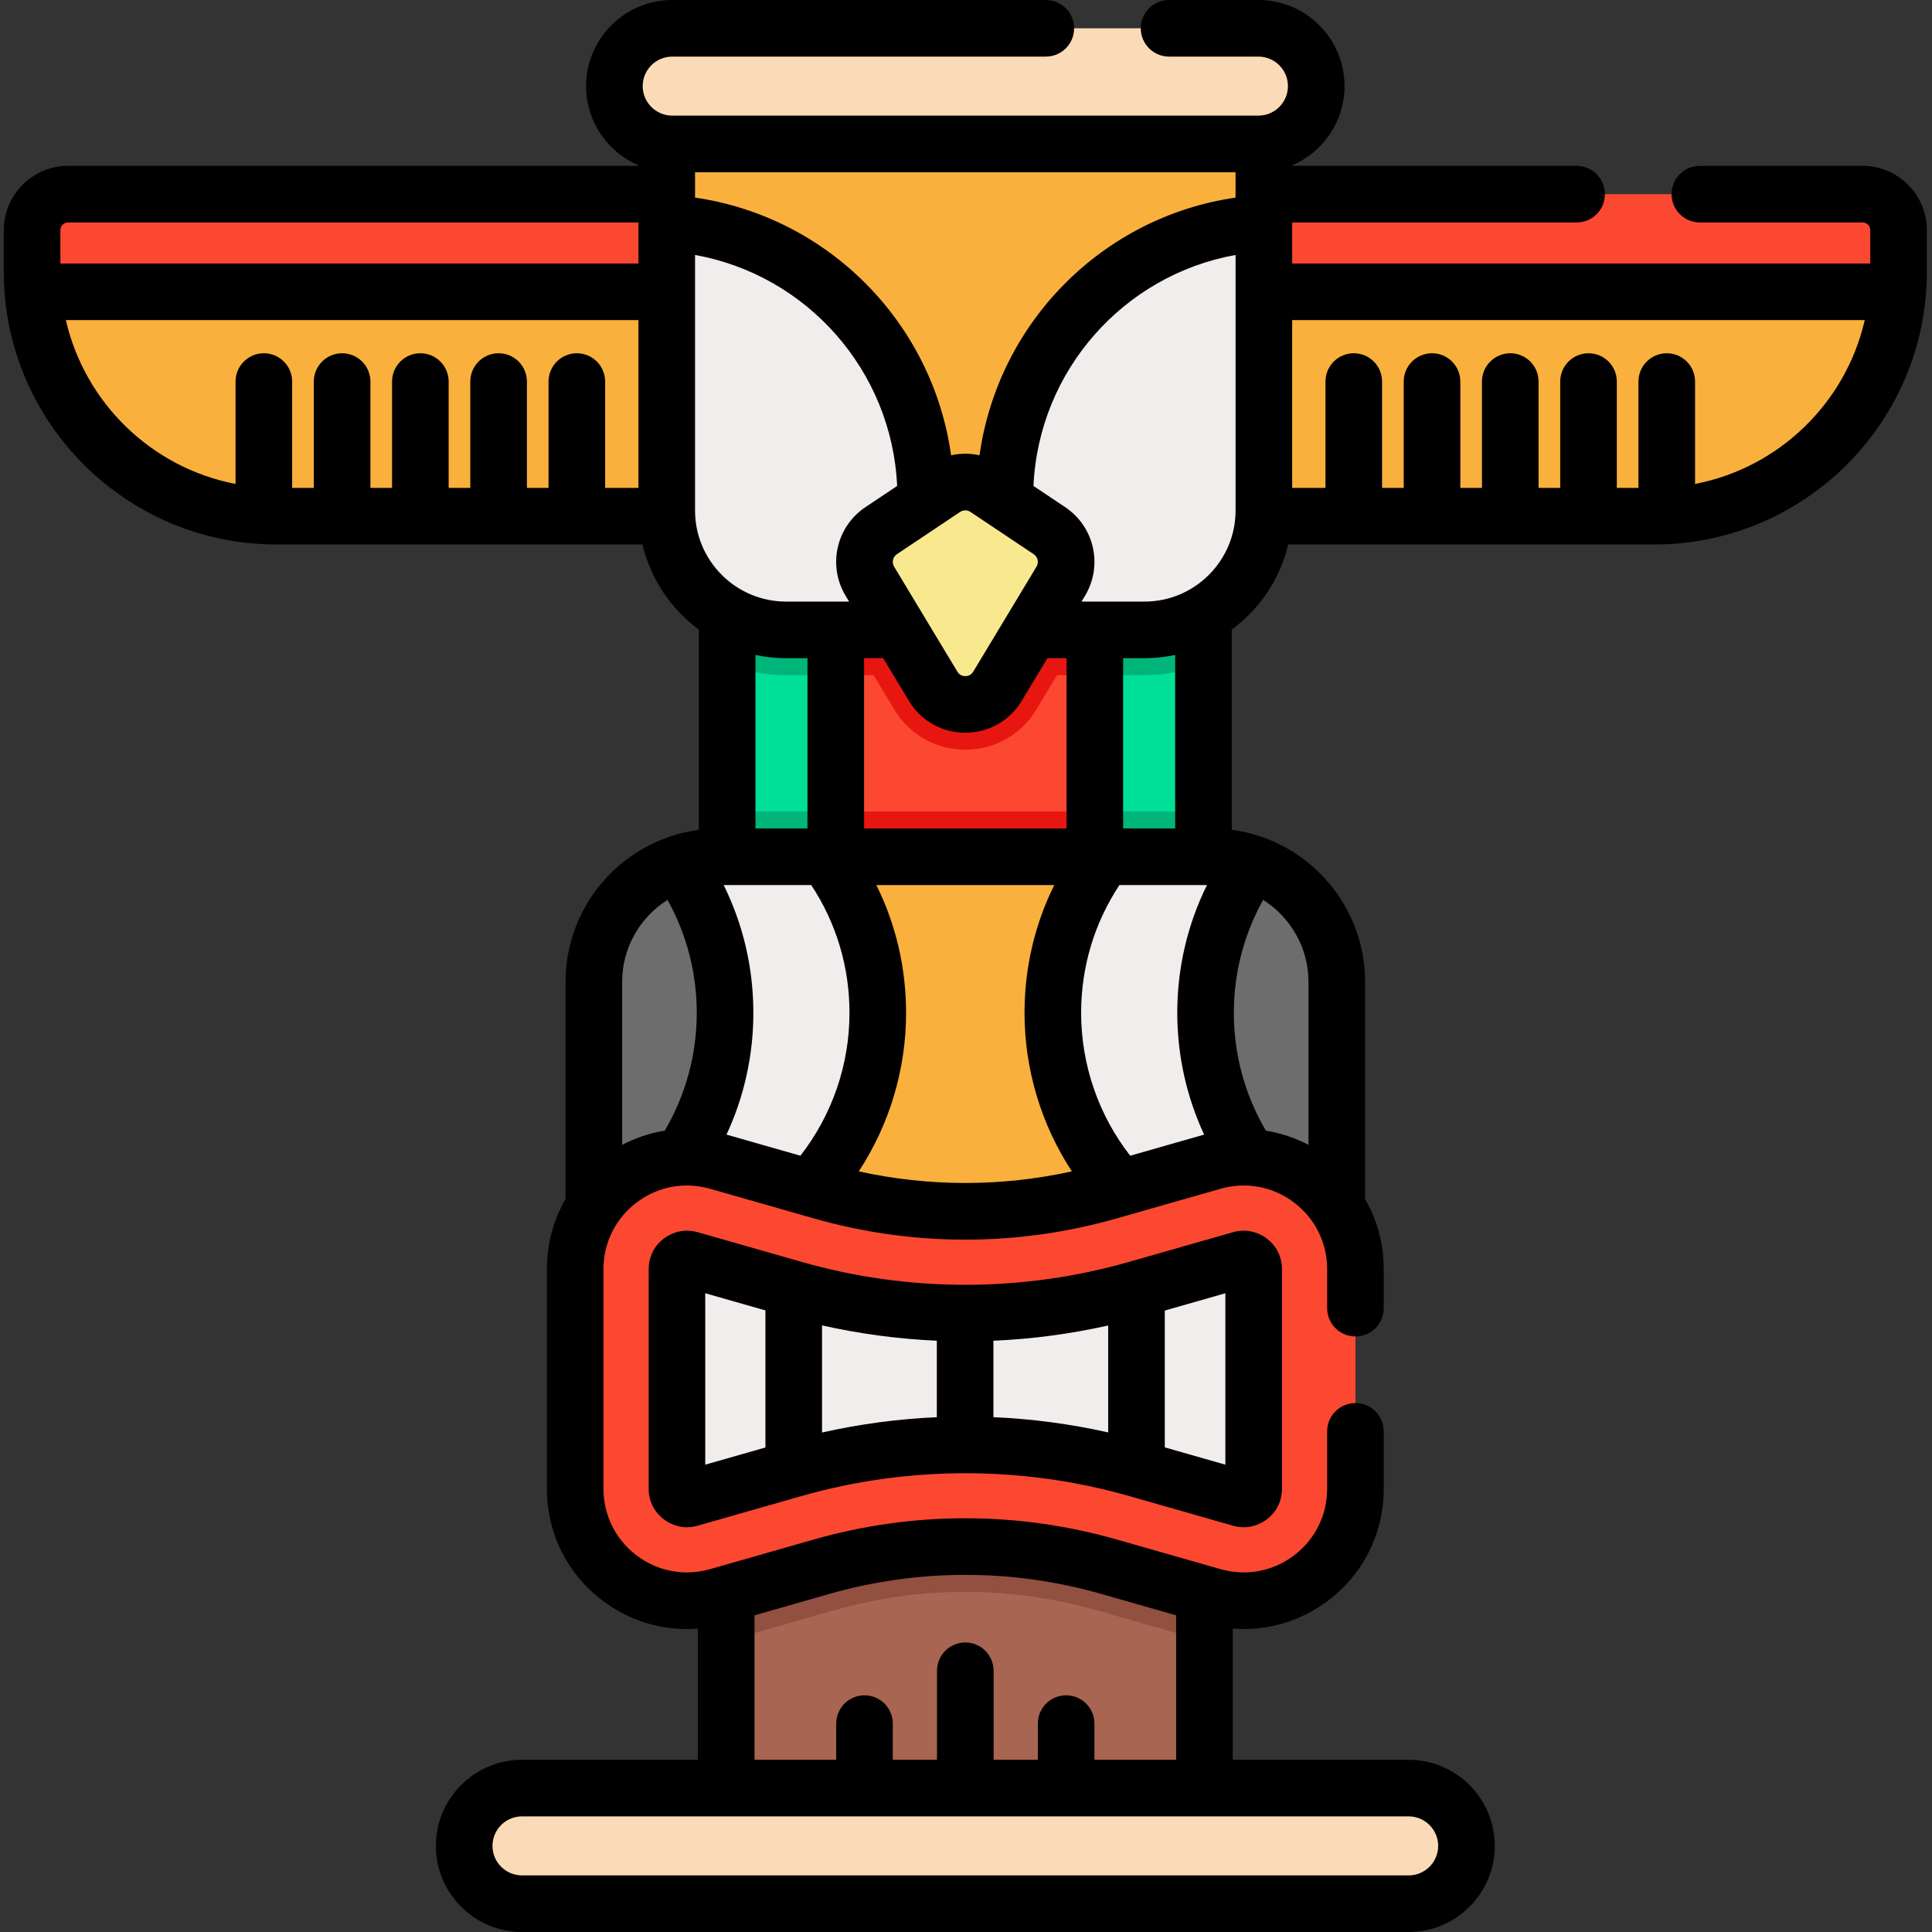 <svg height="512pt" viewBox="-1 0 512 512" width="512pt" xmlns="http://www.w3.org/2000/svg"><rect x="-1" y="0" width="512" height="512" fill="#333333" stroke="none"/><path d="m191.449 397.121h126.738v91.309h-126.738zm0 0" fill="#a86552"/><path d="m318.188 397.121v37.758c-.359-.09-.711-.188-1.07-.289l-27.527-7.859c-11.312-3.23-23.012-4.871-34.773-4.871-11.758 0-23.457 1.641-34.77 4.871l-27.527 7.859c-.363.102-.711.199-1.07.289v-37.758zm0 0" fill="#915040"/><path d="m206.098 145.449h97.441v97.441h-97.441zm0 0" fill="#fc4830"/><path d="m303.539 145.449v33.461c-.41 0-.832.012-1.242.012h-23.168l-5.512 9.137c-4.008 6.652-11.027 10.621-18.801 10.621-7.77 0-14.789-3.969-18.797-10.621l-5.512-9.137h-23.168c-.41 0-.832-.012-1.242-.012v-33.461zm0 0" fill="#e81610"/><path d="m206.098 215.051h97.441v27.844h-97.441zm0 0" fill="#e81610"/><path d="m191.707 152.988h28.781v94.551h-28.781zm0 0" fill="#00df97"/><path d="m191.707 152.988h28.781v25.934h-13.148c-5.512 0-10.781-1.023-15.633-2.891zm0 0" fill="#00b579"/><path d="m191.707 215.051h28.781v32.488h-28.781zm0 0" fill="#00b579"/><path d="m289.148 152.988h28.781v94.551h-28.781zm0 0" fill="#00df97"/><path d="m317.93 152.988v23.043c-4.852 1.867-10.121 2.891-15.633 2.891h-13.148v-25.934zm0 0" fill="#00b579"/><path d="m289.148 215.051h28.781v32.488h-28.781zm0 0" fill="#00b579"/><path d="m502.137 60.988v11.059c0 1.781-.07 3.543-.219 5.285-2.676 33.281-30.555 59.457-64.531 59.457h-117.312v-85.332h172.527c5.266 0 9.535 4.27 9.535 9.531zm0 0" fill="#fc4830"/><path d="m501.918 77.332c-2.676 33.281-30.555 59.457-64.531 59.457h-117.312v-59.457zm0 0" fill="#fab03c"/><path d="m189.559 51.457v85.332h-117.309c-33.977 0-61.855-26.176-64.531-59.457-.148-1.742-.219-3.504-.219-5.285v-11.059c0-5.262 4.27-9.531 9.535-9.531zm0 0" fill="#fc4830"/><path d="m7.719 77.332h181.84v59.457h-117.309c-33.977 0-61.855-26.176-64.531-59.457zm0 0" fill="#fab03c"/><path d="m333.941 37.184v98.102c0 17.477-14.164 31.641-31.641 31.641h-94.965c-17.477 0-31.641-14.164-31.641-31.641v-98.102c0-5.852 4.738-10.59 10.59-10.59h137.066c5.852 0 10.59 4.738 10.59 10.59zm0 0" fill="#fab03c"/><path d="m333.941 59.129v76.156c0 17.477-14.164 31.641-31.641 31.641h-27.965c-5.754-10.41-9.027-22.387-9.027-35.133 0-38.805 30.363-70.516 68.633-72.664zm0 0" fill="#f1eded"/><path d="m244.328 131.793c0 12.746-3.273 24.723-9.027 35.133h-27.965c-17.477 0-31.641-14.164-31.641-31.641v-76.156c38.27 2.148 68.633 33.859 68.633 72.664zm0 0" fill="#f1eded"/><path d="m332.496 38.141h-155.355c-8.461 0-15.32-6.859-15.32-15.32 0-8.461 6.859-15.32 15.32-15.32h155.355c8.461 0 15.32 6.859 15.32 15.32 0 8.461-6.859 15.32-15.32 15.32zm0 0" fill="#fbdbb7"/><path d="m372.305 504.5h-234.977c-8.461 0-15.32-6.859-15.32-15.32 0-8.461 6.859-15.32 15.32-15.32h234.977c8.465 0 15.324 6.859 15.324 15.32 0 8.461-6.863 15.32-15.324 15.32zm0 0" fill="#fbdbb7"/><path d="m249.289 129.43-16.762 11.203c-4.422 2.953-5.742 8.855-2.996 13.41l16.762 27.82c3.871 6.422 13.18 6.422 17.051 0l16.762-27.82c2.746-4.555 1.426-10.457-2.992-13.41l-16.766-11.203c-3.348-2.238-7.711-2.238-11.059 0zm0 0" fill="#f8e98e"/><path d="m353.262 260.215v68.102h-196.887v-68.102c0-14.531 9.34-26.875 22.34-31.359 3.391-1.168 7.031-1.809 10.824-1.809h130.559c3.793 0 7.434.641 10.824 1.809 13 4.484 22.34 16.828 22.34 31.359zm0 0" fill="#fab03c"/><path d="m353.262 260.215v68.102h-40.652c-20.68-11.949-34.598-34.301-34.598-59.902 0-15.508 5.105-29.832 13.738-41.363h28.348c3.793 0 7.434.637 10.824 1.805 13 4.484 22.34 16.828 22.34 31.359zm0 0" fill="#f1eded"/><path d="m353.262 260.215v68.102h-.18c-20.68-11.949-34.594-34.301-34.594-59.902 0-14.711 4.594-28.348 12.434-39.559 13 4.484 22.34 16.828 22.34 31.359zm0 0" fill="#6d6d6d"/><path d="m231.621 268.41c0 25.605-13.914 47.957-34.594 59.902h-40.652v-68.102c0-14.527 9.34-26.871 22.34-31.355 3.391-1.172 7.031-1.809 10.824-1.809h28.348c8.629 11.535 13.734 25.855 13.734 41.363zm0 0" fill="#f1eded"/><path d="m191.148 268.41c0 25.605-13.918 47.957-34.594 59.902h-.18v-68.102c0-14.527 9.34-26.871 22.34-31.355 7.84 11.211 12.434 24.848 12.434 39.555zm0 0" fill="#6d6d6d"/><path d="m320.41 423.051-27.531-7.863c-24.875-7.105-51.246-7.105-76.125 0l-27.527 7.863c-18.945 5.41-37.797-8.816-37.797-28.516v-58.199c0-19.699 18.855-33.922 37.797-28.512l27.527 7.863c24.879 7.102 51.25 7.102 76.125 0l27.531-7.863c18.941-5.41 37.797 8.812 37.797 28.512v58.199c0 19.703-18.855 33.926-37.797 28.516zm0 0" fill="#fc4830"/><path d="m328.609 397.238c-.25 0-.508-.039-.793-.121l-27.527-7.863c-14.793-4.223-30.09-6.367-45.469-6.367-15.383 0-30.68 2.145-45.469 6.367l-27.531 7.863c-.285.082-.543.121-.793.121-.926 0-1.605-.566-1.855-.812-.684-.672-.77-1.363-.77-1.891v-58.199c0-1.906 1.707-2.699 2.625-2.699.246 0 .508.039.793.121l27.531 7.859c14.789 4.227 30.086 6.367 45.469 6.367 15.379 0 30.676-2.141 45.469-6.367l27.527-7.859c.285-.082.547-.121.793-.121.918 0 2.629.793 2.629 2.699v58.199c-.004 1.91-1.715 2.703-2.629 2.703zm0 0" fill="#f1eded"/><path d="m492.602 43.953h-43.121c-4.141 0-7.5 3.359-7.5 7.5 0 4.145 3.359 7.5 7.5 7.5h43.121c1.121 0 2.035.914 2.035 2.035v8.844h-153.195v-10.879h75.379c4.145 0 7.5-3.355 7.5-7.5 0-4.141-3.355-7.5-7.5-7.5h-75.379v-.141c8.148-3.484 13.875-11.582 13.875-20.992 0-12.582-10.238-22.82-22.82-22.82h-23.68c-4.145 0-7.5 3.359-7.5 7.5s3.355 7.5 7.5 7.5h23.68c4.312 0 7.82 3.508 7.82 7.82s-3.508 7.82-7.82 7.82h-155.355c-4.312 0-7.82-3.508-7.82-7.82s3.508-7.82 7.82-7.82h99.012c4.145 0 7.5-3.359 7.5-7.5s-3.355-7.5-7.5-7.5h-99.012c-12.586 0-22.82 10.238-22.82 22.82 0 9.41 5.727 17.508 13.875 20.992v.141h-151.164c-9.391 0-17.031 7.645-17.031 17.035v11.055c0 39.84 32.41 72.25 72.25 72.25h97.004c2.172 9.18 7.574 17.117 14.949 22.539v53.074c-2.598.344-5.121.93-7.543 1.742-.23.066-.457.141-.68.23-15.773 5.598-27.105 20.664-27.105 38.332v57.543c-3.211 5.551-4.945 11.914-4.945 18.582v58.199c0 11.766 5.387 22.574 14.777 29.66 6.562 4.949 14.328 7.52 22.273 7.52.988 0 1.977-.051 2.969-.129v34.77h-46.621c-12.582 0-22.816 10.238-22.816 22.824 0 12.582 10.234 22.82 22.816 22.82h234.98c12.582 0 22.82-10.238 22.82-22.82 0-12.582-10.238-22.82-22.82-22.82h-46.621v-34.777c8.961.723 17.867-1.82 25.242-7.387 9.391-7.082 14.777-17.895 14.777-29.66v-15.207c0-4.141-3.359-7.5-7.5-7.5-4.145 0-7.5 3.359-7.5 7.5v15.207c0 7.016-3.215 13.461-8.812 17.688-5.602 4.223-12.68 5.543-19.426 3.617l-27.531-7.863c-26.246-7.496-53.996-7.496-80.242 0l-27.531 7.863c-6.742 1.926-13.824.605-19.426-3.617-5.598-4.227-8.809-10.672-8.809-17.688v-58.199c0-7.016 3.211-13.461 8.809-17.684 5.602-4.227 12.688-5.543 19.426-3.617l27.531 7.859c26.246 7.5 53.996 7.496 80.242 0l27.531-7.859c6.75-1.93 13.824-.609 19.426 3.613 5.598 4.227 8.812 10.672 8.812 17.688v10.332c0 4.145 3.355 7.5 7.5 7.5 4.141 0 7.5-3.355 7.5-7.5v-10.332c0-6.668-1.734-13.031-4.945-18.582v-57.543c0-17.664-11.328-32.73-27.098-38.328-.23-.094-.461-.172-.691-.238-2.422-.809-4.941-1.398-7.539-1.738v-53.074c7.375-5.422 12.777-13.359 14.949-22.539h97.004c39.84 0 72.25-32.414 72.25-72.25v-11.055c0-9.391-7.641-17.035-17.035-17.035zm-112.473 445.227c0 4.312-3.512 7.82-7.82 7.82h-234.98c-4.312 0-7.816-3.508-7.816-7.82s3.508-7.82 7.816-7.82h234.98c4.309 0 7.82 3.508 7.82 7.82zm-161.312-66.781c23.551-6.727 48.453-6.727 72.004 0l19.867 5.676v38.281h-21.652v-9.582c0-4.141-3.355-7.5-7.5-7.5-4.145 0-7.5 3.359-7.5 7.5v9.582h-11.719v-23.582c0-4.141-3.355-7.5-7.5-7.5-4.141 0-7.5 3.359-7.5 7.5v23.582h-11.715v-9.582c0-4.141-3.359-7.5-7.5-7.5-4.145 0-7.5 3.359-7.5 7.5v9.582h-21.652v-38.281zm62.828-247.973v45.121h-53.652v-45.121h5.062l6.816 11.309c3.188 5.289 8.773 8.445 14.945 8.445 6.176 0 11.762-3.156 14.949-8.445l6.816-11.309zm37.215 60.121c-5.176 10.469-7.871 21.988-7.871 33.863 0 11.227 2.445 22.215 7.117 32.27l-19.594 5.598c-8.398-10.785-13-24.121-13-37.867 0-12.184 3.504-23.812 10.145-33.863zm-94.738 33.863c0 13.758-4.602 27.078-13.008 37.863l-19.582-5.59c4.672-10.055 7.117-21.039 7.117-32.27 0-11.879-2.695-23.398-7.871-33.867h23.203c6.641 10.051 10.141 21.68 10.141 33.863zm49.562-118.238-16.766 27.824c-.621 1.031-1.582 1.188-2.102 1.188-.516 0-1.477-.156-2.102-1.188l-16.762-27.824c-.68-1.125-.355-2.574.738-3.305l16.762-11.203c.414-.273.891-.414 1.363-.414s.949.137 1.363.414l16.762 11.203c1.094.73 1.418 2.18.742 3.305zm-15.094-29.516c-2.484-.555-5.059-.555-7.543 0-4.887-35.098-32.508-63.16-67.852-68.289v-6.727h143.242v6.727c-35.34 5.129-62.965 33.191-67.848 68.289zm-241.559-61.703h151.164v10.879h-153.195v-8.844c0-1.121.91-2.035 2.031-2.035zm-.574 25.879h151.738v44.461h-8.824v-28.176c0-4.141-3.355-7.5-7.5-7.5-4.145 0-7.5 3.359-7.5 7.5v28.176h-5.734v-28.176c0-4.141-3.359-7.5-7.5-7.5-4.145 0-7.5 3.359-7.5 7.5v28.176h-5.738v-28.176c0-4.141-3.355-7.5-7.5-7.5-4.141 0-7.5 3.359-7.5 7.5v28.176h-5.734v-28.176c0-4.141-3.359-7.5-7.5-7.5-4.145 0-7.5 3.359-7.5 7.5v28.176h-5.738v-28.176c0-4.141-3.355-7.5-7.5-7.5s-7.5 3.359-7.5 7.5v27.137c-22.242-4.277-39.934-21.457-44.969-43.422zm166.738-17.266c29.672 5.336 52.168 30.645 53.559 61.219l-8.395 5.609c-7.766 5.191-10.07 15.52-5.254 23.52l.914 1.512h-16.688c-13.309 0-24.137-10.828-24.137-24.137zm24.133 106.859h5.664v45.121h-13.789v-45.977c2.625.555 5.34.855 8.125.855zm-43.453 128.98v-43.195c0-9.141 4.809-17.176 12.023-21.723 5.082 9.113 7.75 19.34 7.75 29.922 0 11.043-2.926 21.789-8.484 31.227-3.914.629-7.723 1.891-11.289 3.77zm62.711 7.02c8.137-12.414 12.535-27.008 12.535-42.016 0-11.918-2.703-23.414-7.875-33.863h47.141c-5.172 10.449-7.875 21.945-7.875 33.863 0 14.996 4.41 29.598 12.547 42.012-18.609 4.109-37.863 4.109-56.473.004zm119.176-7.02c-3.566-1.879-7.375-3.137-11.289-3.77-5.559-9.438-8.488-20.188-8.488-31.227 0-10.582 2.672-20.809 7.754-29.922 7.215 4.547 12.023 12.582 12.023 21.723zm-35.328-83.859h-13.789v-45.121h5.66c2.789 0 5.504-.301 8.129-.855zm-8.129-60.121h-16.688l.914-1.516c4.816-7.996 2.512-18.328-5.254-23.516l-8.395-5.609c1.391-30.574 23.887-55.887 53.559-61.219v67.723c0 13.309-10.828 24.137-24.137 24.137zm145.906-31.172v-27.137c0-4.141-3.355-7.5-7.5-7.5-4.141 0-7.5 3.359-7.5 7.5v28.176h-5.734v-28.176c0-4.141-3.359-7.5-7.5-7.5-4.145 0-7.5 3.359-7.5 7.5v28.176h-5.738v-28.176c0-4.141-3.355-7.5-7.5-7.5-4.141 0-7.5 3.359-7.5 7.5v28.176h-5.734v-28.176c0-4.141-3.359-7.5-7.5-7.5-4.145 0-7.5 3.359-7.5 7.5v28.176h-5.738v-28.176c0-4.141-3.355-7.5-7.5-7.5-4.141 0-7.5 3.359-7.5 7.5v28.176h-8.824v-44.461h151.738c-5.035 21.965-22.727 39.145-44.969 43.422zm0 0"/><path d="m325.758 326.547-27.531 7.859c-14.117 4.035-28.723 6.078-43.41 6.078-14.684 0-29.289-2.043-43.406-6.078l-27.527-7.859c-.953-.273-1.914-.41-2.855-.41-4.871 0-10.125 3.898-10.125 10.199v58.199c0 3.539 1.645 5.895 3.02 7.246 1.918 1.879 4.508 2.957 7.105 2.957.941 0 1.902-.137 2.852-.41l27.531-7.863c28.238-8.062 58.574-8.062 86.816 0l27.527 7.863c.949.273 1.91.41 2.855.41 4.867 0 10.125-3.898 10.125-10.203v-58.199c0-6.301-5.254-10.199-10.125-10.199-.938 0-1.898.137-2.852.41zm-108.91 24.695c10 2.25 20.176 3.609 30.418 4.059v20.27c-10.242.449-20.418 1.809-30.418 4.059zm45.418 4.062c10.242-.441 20.418-1.793 30.414-4.035v28.336c-10-2.242-20.172-3.598-30.414-4.039zm-76.367-12.582 15.949 4.555v36.32l-15.949 4.555zm137.836 45.43-16.055-4.586v-36.258l16.055-4.586zm0 0"/></svg>